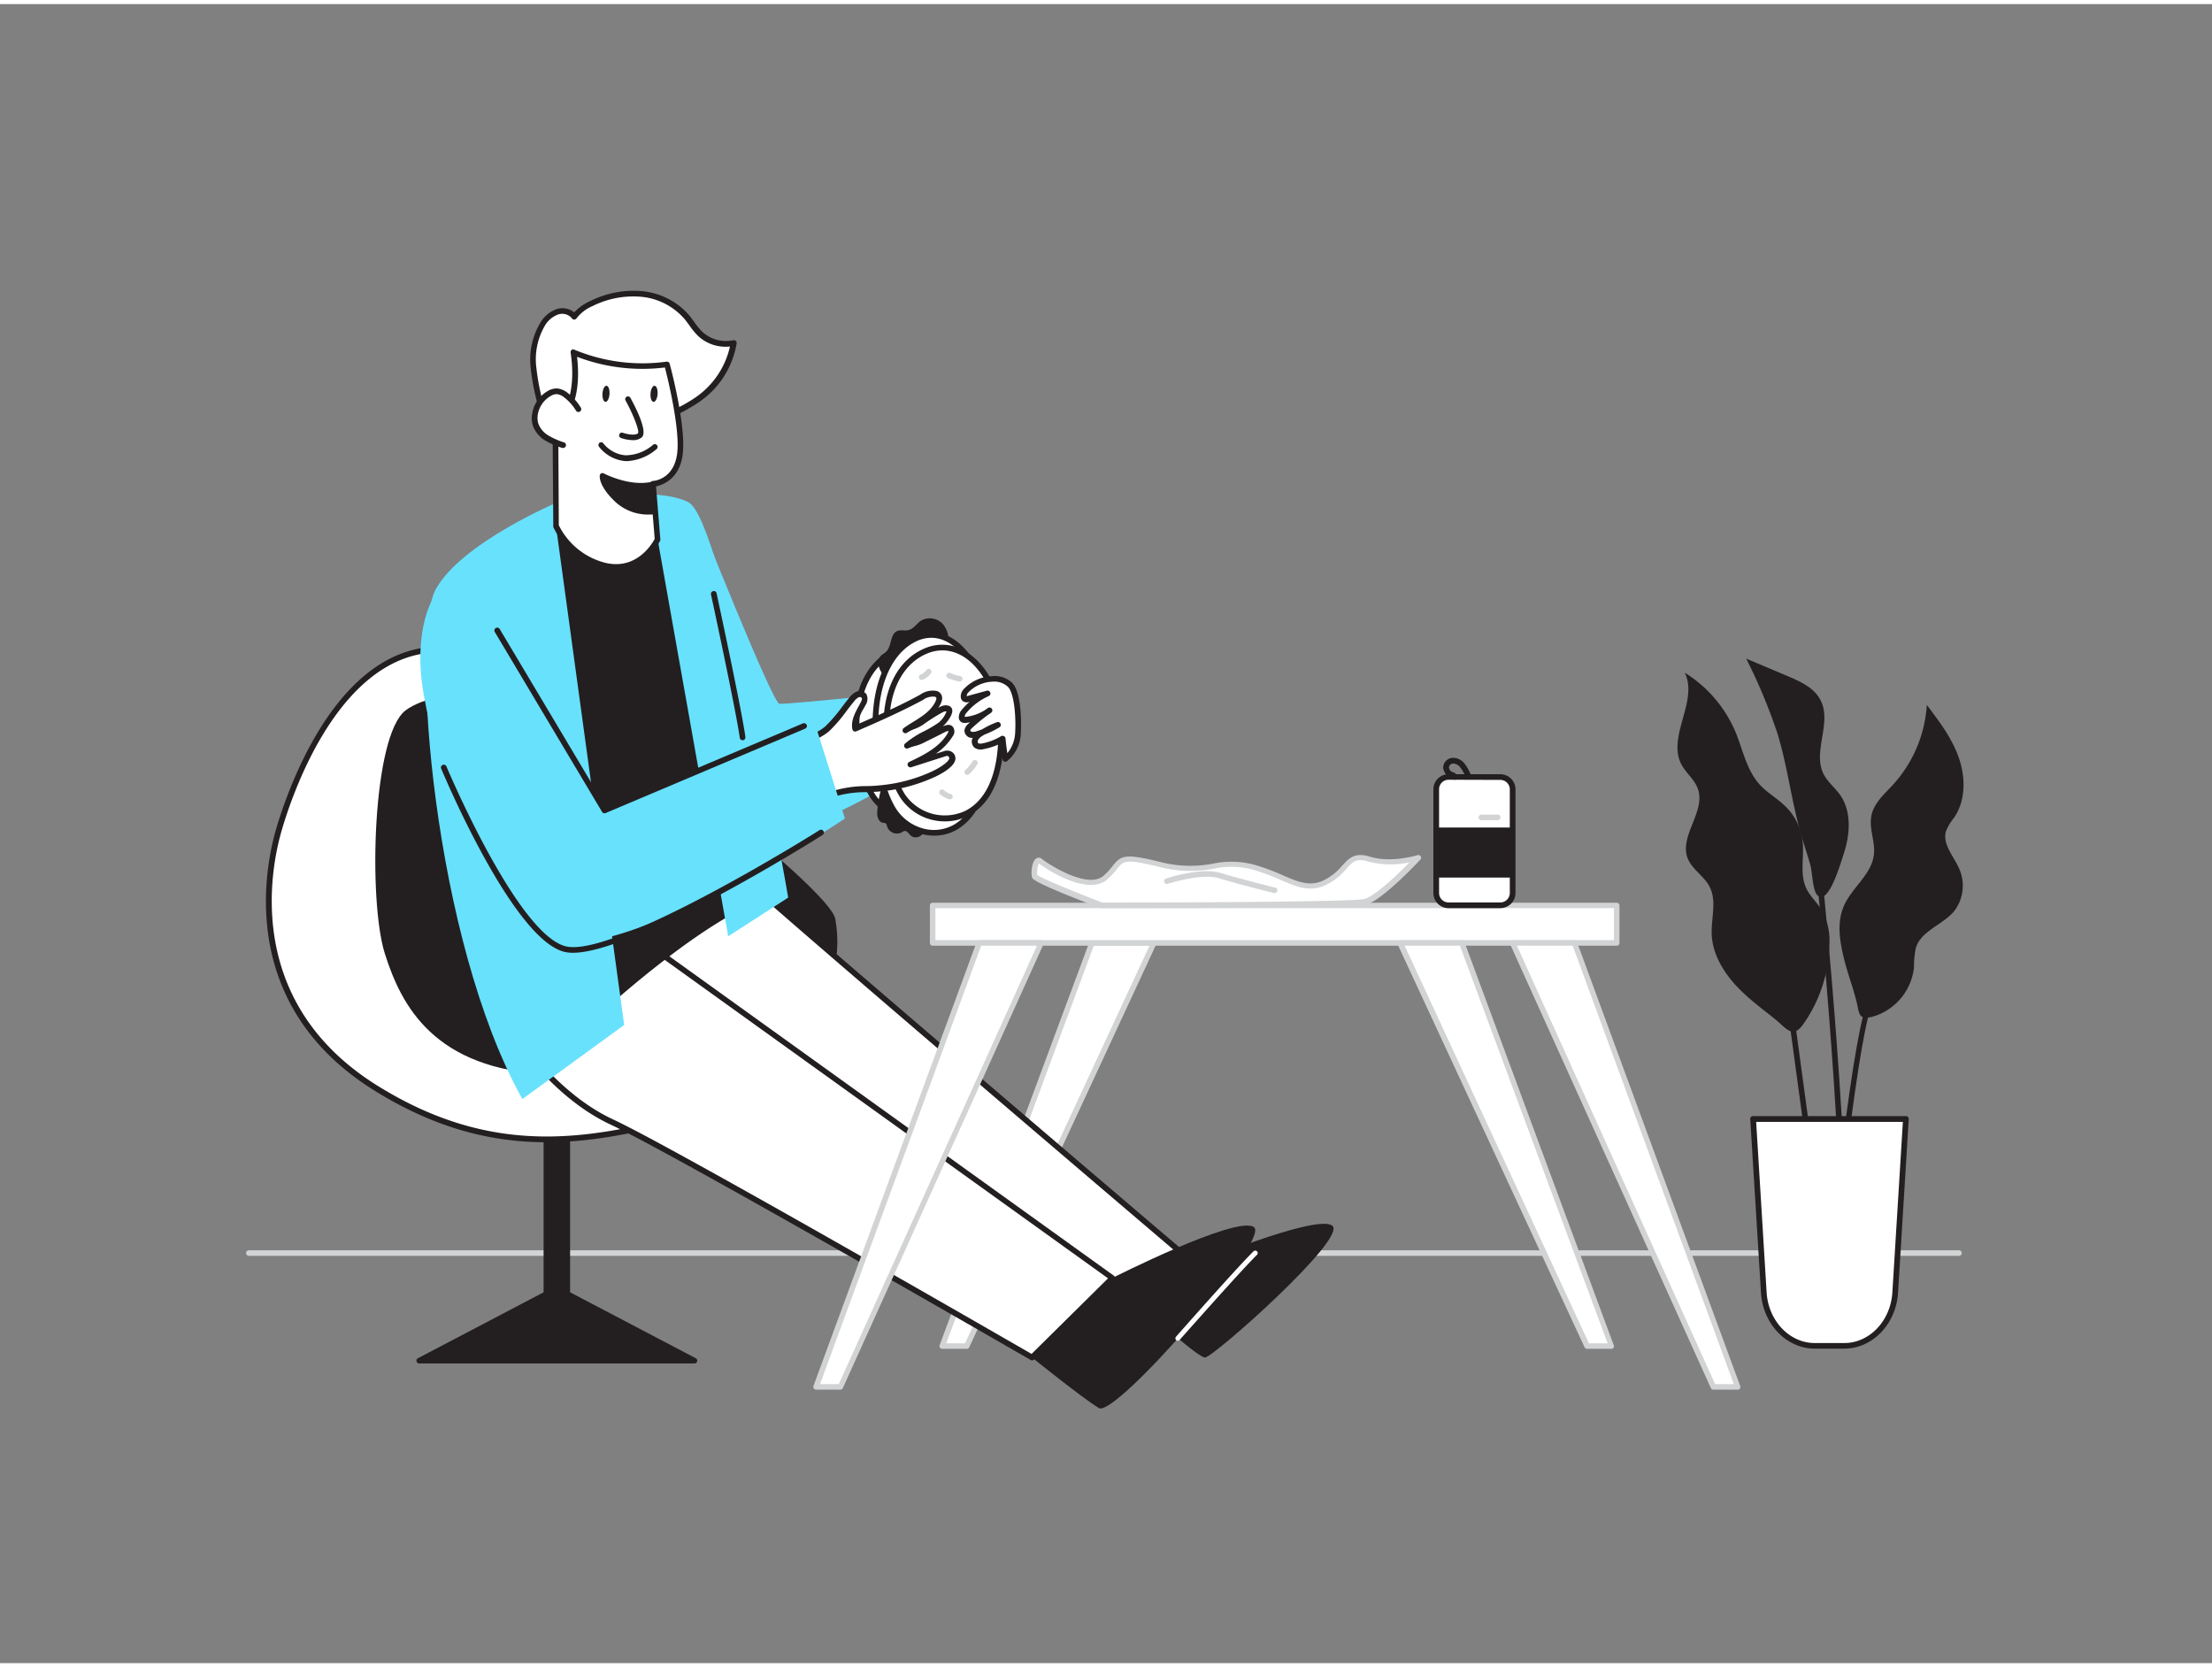 <svg xmlns="http://www.w3.org/2000/svg" viewBox="0 0 400 300" width="406" height="306" class="illustration"><rect x="0" y="0" width="400" height="300" fill="#808080" stroke="none"/><g id="_44_lunch_break" data-name="#44_lunch_break"><path d="M354.25,226.35H45a.5.5,0,0,1-.5-.5.5.5,0,0,1,.5-.5H354.25a.51.51,0,0,1,.5.5A.5.5,0,0,1,354.25,226.35Z" fill="#d1d3d4"></path><path d="M330.81,170.22a11.66,11.66,0,0,0-1.34-6.33c-.85-1.41-2.15-2.52-2.84-4-1.21-2.57-.36-5.6-.65-8.42a10.44,10.44,0,0,0-3-6.28c-1.47-1.5-3.38-2.52-4.79-4.08-2.31-2.55-3-6.14-4.29-9.33a23.27,23.27,0,0,0-9.25-10.88c2.53,5.07-3.22,11.52-.62,16.55.83,1.6,2.41,2.76,3,4.46,1.46,4.08-3.41,8.5-1.85,12.55.78,2,2.95,3.19,3.95,5.11,1.36,2.58.29,5.72.4,8.64.16,4,2.61,7.62,5.52,10.41,1.81,1.74,3.83,3.24,5.79,4.81,2.34,1.87,3.33,3.85,5.39.83A25.88,25.88,0,0,0,330.81,170.22Z" fill="#231f20"></path><path d="M333.43,172.52c-.76-3.11-1.29-6.49,0-9.43,1.43-3.32,5-5.67,5.43-9.27.27-2.36-.92-4.74-.45-7.07s2.37-3.91,3.94-5.63a23.58,23.58,0,0,0,6.08-14.39c2.26,3,4.55,6,5.79,9.57s1.25,7.71-.85,10.81a9.89,9.89,0,0,0-1.46,2.4c-.71,2.29,1.25,4.43,2.27,6.61a7.6,7.6,0,0,1-.72,7.8c-2.06,2.57-6,3.57-7,6.7a16.08,16.08,0,0,0-.35,3.55,10.42,10.42,0,0,1-7.5,8.94c-2.43.59-2.38-.38-2.82-2.43C335.14,177.93,334.09,175.27,333.43,172.52Z" fill="#231f20"></path><path d="M325.68,150.12c-1.73-6-2.43-12.23-4.25-18.19a100.43,100.43,0,0,0-5.66-13.57l7.42,3.13c2.38,1,5,2.19,6.08,4.52,2,4-1.55,9.24.5,13.24.72,1.4,2,2.41,2.94,3.69,2.18,3.07,1.85,7.29.65,10.86-.52,1.53-2.77,9.48-4.78,7.27-.8-.88-.87-4.17-1.21-5.38C326.85,153.82,326.21,152,325.68,150.12Z" fill="#231f20"></path><path d="M329.87,229.6c-1.47-9.78-6.11-44.25-6.16-44.6l1-.13c.05.35,4.68,34.81,6.16,44.58Z" fill="#231f20"></path><path d="M331.33,238.86h-1c.09-12.37,5.12-56.15,7.69-58.95l.73.67C336.54,183,331.43,225.53,331.33,238.86Z" fill="#231f20"></path><path d="M333.85,236.64l-1,0c1.11-25-4.2-77.65-4.26-78.18l1-.1C329.64,158.85,335,211.52,333.85,236.64Z" fill="#231f20"></path><path d="M317,201.6h27.63L342.71,233c-.33,5.43-4.35,9.64-9.21,9.64h-5.34c-4.85,0-8.88-4.21-9.21-9.64Z" fill="#fff"></path><path d="M333.5,243.13h-5.34c-5.1,0-9.38-4.44-9.72-10.12l-1.94-31.38a.51.51,0,0,1,.52-.55h27.63a.51.51,0,0,1,.37.16.52.52,0,0,1,.14.39L343.23,233C342.88,238.69,338.61,243.13,333.5,243.13Zm-15.93-41,1.89,30.83c.32,5.14,4.14,9.16,8.7,9.16h5.34c4.56,0,8.38-4,8.7-9.16l1.9-30.83Z" fill="#231f20"></path><polygon points="197.44 169.77 170.39 242.67 174.82 242.67 208.65 169.77 197.44 169.77" fill="#fff"></polygon><path d="M174.82,243.17h-4.43a.5.5,0,0,1-.47-.67L197,169.59a.5.5,0,0,1,.47-.32h11.21a.48.48,0,0,1,.42.23.46.46,0,0,1,0,.48l-33.83,72.9A.49.49,0,0,1,174.82,243.17Zm-3.71-1h3.39l33.37-71.9H197.79Z" fill="#d1d3d4"></path><path d="M204.62,233.82s11.81,10.92,13.28,10.92,26-21.75,23-23.86-24.86,7-24.86,7Z" fill="#231f20"></path><rect x="98.8" y="201.94" width="3.79" height="33.75" transform="translate(201.39 437.63) rotate(-180)" fill="#231f20"></rect><path d="M102.59,236.19H98.8a.5.5,0,0,1-.5-.5V201.94a.5.5,0,0,1,.5-.5h3.79a.5.5,0,0,1,.5.5v33.75A.5.5,0,0,1,102.59,236.19Zm-3.29-1h2.79V202.43H99.3Z" fill="#231f20"></path><polygon points="100.69 232.25 75.8 245.31 125.59 245.31 100.69 232.25" fill="#231f20"></polygon><path d="M125.59,245.81H75.8a.5.5,0,0,1-.23-.94l24.89-13.06a.49.49,0,0,1,.47,0l24.89,13.06a.5.5,0,0,1-.23.94Zm-47.77-1h45.75l-22.87-12Z" fill="#231f20"></path><path d="M148.44,180s-4.93,16.31-22.78,20.84S90,209.78,67.87,196s-20.66-35.81-17.39-46.88,11.32-28.91,24.89-31.93,21.52,3.35,27.16,7.3S149.59,159.69,148.44,180Z" fill="#fff"></path><path d="M98.81,205.81c-9.63,0-19.87-2.33-31.22-9.42C42.82,180.91,47.86,156.15,50,148.93c2-6.7,9.65-28.82,25.27-32.29,13-2.9,20.87,2.64,26.58,6.68l1,.69c.48.33,47.38,34.13,46.13,56.05a.5.5,0,0,1,0,.12c-.05.17-5.22,16.64-23.14,21.19C117.09,203.57,108.25,205.81,98.81,205.81ZM82.23,116.87a31,31,0,0,0-6.74.78C60.41,121,52.92,142.66,51,149.22c-2.08,7-7,31.2,17.16,46.3,22.09,13.8,40,9.25,57.39,4.85,16.85-4.27,22.06-19.39,22.4-20.43.43-8.29-6.58-19.87-20.26-33.49a224.9,224.9,0,0,0-25.44-21.59l-1-.69C96.76,121,90.93,116.87,82.23,116.87ZM148.44,180h0Z" fill="#231f20"></path><path d="M99.26,193.58c-20.69-1-26.65-12.32-29.67-21.88s-2.26-39.47,3.77-44,26.15-4.77,29.17-3.26,47.52,35.19,48.52,41S154.82,196.34,99.26,193.58Z" fill="#231f20"></path><path d="M97.76,169.3c.83-1.1,31.23-17.25,31.23-16.42s87.07,75,87.07,75l-11.55,12.66Z" fill="#fff"></path><path d="M204.51,241a.51.51,0,0,1-.29-.08L97.48,169.73a.51.51,0,0,1-.22-.35.49.49,0,0,1,.09-.39c.67-.89,13.23-7.56,15.74-8.89,15.15-8,15.77-7.83,16-7.74a.51.51,0,0,1,.3.26c1.63,2,57.55,49.79,87,74.84a.54.54,0,0,1,.18.36.5.5,0,0,1-.14.38l-11.55,12.66A.51.51,0,0,1,204.51,241ZM98.65,169.27l105.77,70.56,10.9-11.93c-72.65-61.87-84.53-72.5-86.47-74.52C126.53,154.05,102.54,166.7,98.65,169.27Zm30-16.07,0,.05a.47.47,0,0,0,.17.09Z" fill="#231f20"></path><path d="M91.81,184.45s7.33,12.37,18.89,17.73,75.93,42.56,75.93,42.56l14.54-14.38-92.23-66.27Z" fill="#fff"></path><path d="M186.63,245.25a.48.48,0,0,1-.26-.07c-.65-.37-64.48-37.23-75.89-42.53-11.57-5.37-19-17.82-19.12-17.94a.53.53,0,0,1,0-.6l17.13-20.35a.52.52,0,0,1,.7-.09l92.23,66.27a.52.52,0,0,1,.06.79L187,245.1A.51.51,0,0,1,186.63,245.25ZM92.44,184.49c1.23,1.94,8.21,12.46,18.48,17.22,11,5.12,70.54,39.45,75.62,42.38l13.83-13.67L109,164.79Z" fill="#231f20"></path><path d="M98.13,74.19a65.76,65.76,0,0,1-1.68-8.31,12.47,12.47,0,0,1,1.74-8.13,5.08,5.08,0,0,1,2.59-2.1,2.8,2.8,0,0,1,3.06.88,7.43,7.43,0,0,1,3.09-2.37A17.07,17.07,0,0,1,116,52.42a12.36,12.36,0,0,1,8.14,4.15,32.45,32.45,0,0,0,2.42,3,6.78,6.78,0,0,0,6.08,1.69,15.56,15.56,0,0,1-6.6,10.26,30.17,30.17,0,0,1-11.57,4.65,19.11,19.11,0,0,1-6.56.47,8.28,8.28,0,0,1-5.64-3.1" fill="#fff"></path><path d="M109.71,77.31a12.79,12.79,0,0,1-1.85-.13,8.81,8.81,0,0,1-6-3.31.52.52,0,1,1,.84-.6A7.81,7.81,0,0,0,108,76.16a18.69,18.69,0,0,0,6.39-.47,29.07,29.07,0,0,0,11.36-4.55A15.2,15.2,0,0,0,132,61.92,7.3,7.3,0,0,1,126.22,60a13.46,13.46,0,0,1-1.57-1.92c-.29-.39-.57-.78-.88-1.15a11.78,11.78,0,0,0-7.81-4,16.45,16.45,0,0,0-8.81,1.68,7.16,7.16,0,0,0-2.88,2.2.52.52,0,0,1-.42.23.43.43,0,0,1-.43-.22,2.29,2.29,0,0,0-2.49-.69A4.63,4.63,0,0,0,98.62,58,12.08,12.08,0,0,0,97,65.84a41.51,41.51,0,0,0,1.15,6.06c.18.73.36,1.45.52,2.18a.52.52,0,1,1-1,.23q-.24-1.09-.51-2.16a41.64,41.64,0,0,1-1.18-6.22,13.05,13.05,0,0,1,1.83-8.48,5.61,5.61,0,0,1,2.86-2.3,3.42,3.42,0,0,1,3.17.59,8.78,8.78,0,0,1,2.91-2.05,17.47,17.47,0,0,1,9.36-1.78,12.88,12.88,0,0,1,8.49,4.33c.32.39.62.81.92,1.22a13.42,13.42,0,0,0,1.45,1.77,6.31,6.31,0,0,0,5.61,1.56.51.51,0,0,1,.47.12.52.52,0,0,1,.16.44A16,16,0,0,1,126.36,72,29.92,29.92,0,0,1,114.6,76.7,24.13,24.13,0,0,1,109.71,77.31Z" fill="#231f20"></path><path d="M125.94,91.81s13.67,34.51,15,34.71,30.69-2.91,30.69-2.91l1.87,10.31s-35.24,22.06-40.88,17S125.94,91.81,125.94,91.81Z" fill="#68e1fd"></path><path d="M108.94,181.5s14.12-13,25.34-18.53c0,0-9.34-68.17-12.67-69.7s-21-3.24-24.93,3.54S108.94,181.5,108.94,181.5Z" fill="#231f20"></path><path d="M108.94,182a.36.36,0,0,1-.15,0,.49.49,0,0,1-.34-.37c-.66-3.19-16.24-78.16-12.2-85,4.27-7.27,22.39-5.19,25.57-3.74.69.32,2.32,1.06,7.87,35.79,2.72,17,5.06,34.12,5.08,34.29a.49.49,0,0,1-.27.51c-11,5.45-25.08,18.32-25.23,18.45A.46.46,0,0,1,108.94,182Zm2.5-89.59c-5.81,0-12.24,1.1-14.33,4.67-3,5.18,6.51,56.36,12.14,83.47,2.87-2.57,14.75-12.95,24.49-17.86-3.57-26-10-67.38-12.35-69C119.9,93,115.85,92.4,111.44,92.4Z" fill="#231f20"></path><path d="M142.53,161.57l-10.85,7-12.76-71.8-18.39-2.45,12.34,90.29L94.46,198c-16.12-28.83-20.25-83.69-15.69-92.13S101,90,101,90s17.08-3.22,23.47.07S142.53,161.57,142.53,161.57Z" fill="#68e1fd"></path><path d="M118.1,86.74l.82,10.07s-3,6.25-9.51,4.74a13.31,13.31,0,0,1-8.88-7.19L100.43,76s4.8-2.62,3.29-13.07a32.15,32.15,0,0,0,16.9,2.19s3.06,11.32,2.32,16.37S118.1,86.74,118.1,86.74Z" fill="#fff"></path><path d="M111.39,102.3a9.29,9.29,0,0,1-2.09-.25,13.72,13.72,0,0,1-9.25-7.5.65.65,0,0,1,0-.19L99.92,76a.53.53,0,0,1,.27-.46s4.45-2.63,3-12.53a.51.51,0,0,1,.2-.49.49.49,0,0,1,.53,0,32.07,32.07,0,0,0,16.62,2.14.51.51,0,0,1,.56.38c.13.47,3.08,11.48,2.33,16.57-.62,4.28-3.58,5.34-4.8,5.6l.78,9.59a.52.52,0,0,1-.05.27S116.79,102.3,111.39,102.3Zm-10.34-8.06a12.9,12.9,0,0,0,8.48,6.81c5.61,1.3,8.41-3.49,8.86-4.34l-.81-9.93a.53.53,0,0,1,.13-.38.49.49,0,0,1,.36-.17c.17,0,3.7-.27,4.36-4.8.63-4.33-1.65-13.6-2.19-15.72a33.1,33.1,0,0,1-15.89-1.93c1,8.68-2.39,11.79-3.4,12.52Z" fill="#231f20"></path><path d="M118.27,91.75a8.42,8.42,0,0,1-6.67-2.11c-2.89-2.73-2.66-4.33-2.66-4.33s4.64,2.49,8.89,1.59Z" fill="#231f20"></path><path d="M117.27,92.31a8.71,8.71,0,0,1-6-2.3c-3-2.83-2.84-4.58-2.81-4.77a.49.49,0,0,1,.73-.37s4.53,2.39,8.55,1.54a.56.56,0,0,1,.4.09.49.49,0,0,1,.2.36l.44,4.84a.5.5,0,0,1-.42.54A6.91,6.91,0,0,1,117.27,92.31Zm-7.65-6.13a8.82,8.82,0,0,0,2.32,3.1,7.88,7.88,0,0,0,5.79,2l-.34-3.81A15.19,15.19,0,0,1,109.62,86.18Z" fill="#231f20"></path><path d="M175.32,136.33a26.34,26.34,0,0,0-.61-10.64c-1.75-6.1-6.93-11.17-12.77-8.69-4.28,1.82-6.52,6.28-7,11.26-.43,4.79.28,10.9,2.81,14.89a9.16,9.16,0,0,0,11.6,3.2C173,144.51,174.69,140.56,175.32,136.33Z" fill="#fff"></path><path d="M165.47,147.79a9.69,9.69,0,0,1-8.13-4.36c-2.75-4.35-3.29-10.71-2.88-15.22.51-5.68,3.16-9.94,7.28-11.68a7.92,7.92,0,0,1,6.68.11c3.07,1.46,5.6,4.79,6.78,8.91a26.58,26.58,0,0,1,.63,10.86c-.77,5.2-2.86,8.7-6.21,10.4A9.17,9.17,0,0,1,165.47,147.79ZM165,116.87a7.12,7.12,0,0,0-2.84.61c-3.75,1.59-6.18,5.54-6.66,10.83-.37,4.14.12,10.44,2.73,14.57a8.6,8.6,0,0,0,10.94,3c3-1.54,4.94-4.78,5.66-9.63h0a25.85,25.85,0,0,0-.6-10.42c-1.08-3.79-3.47-7-6.23-8.27A6.89,6.89,0,0,0,165,116.87Z" fill="#231f20"></path><path d="M158.62,146.35c0,.7.32,1.54,1,1.69.21.05.46,0,.61.18a1,1,0,0,1,.17.44,1.87,1.87,0,0,0,2.66,1.12,1.38,1.38,0,0,1,.5-.25c.51-.08.79.55,1.19.88a1.47,1.47,0,0,0,1.62.05,3,3,0,0,0,1.11-1.29,6.69,6.69,0,0,0-.25-6.45c-1.22-2-4.53-4.05-6.91-2.88-1,.48-.85,1.21-1,2.17A19.36,19.36,0,0,0,158.62,146.35Z" fill="#231f20"></path><path d="M164.6,122.33c-1.26.23-3.37.29-4.4-.56s-1.89-2.68-1-3.81c.26-.36.72-.53,1-.82,1.11-1,.7-3.25,2.09-3.79.6-.23,1.29,0,1.92-.13,1-.21,1.55-1.23,2.4-1.76a3.2,3.2,0,0,1,4,.78,4.56,4.56,0,0,1,.69,4.19,8.15,8.15,0,0,1-2.45,3.6A8.78,8.78,0,0,1,164.6,122.33Z" fill="#231f20"></path><path d="M178.75,137.2a34.93,34.93,0,0,0-.62-12.32c-1.75-7.06-6.92-12.93-12.76-10.06-4.28,2.1-6.52,7.27-7,13-.43,5.54.28,12.61,2.8,17.24s7.82,5.93,11.61,3.7C176.44,146.67,178.12,142.1,178.75,137.2Z" fill="#fff"></path><path d="M168.92,150.37a8.78,8.78,0,0,1-2.36-.33,9.53,9.53,0,0,1-5.81-4.7c-2.73-5-3.27-12.33-2.87-17.52.51-6.54,3.16-11.45,7.26-13.46a7,7,0,0,1,6.24-.12c3.24,1.5,6,5.54,7.26,10.52a36.09,36.09,0,0,1,.62,12.51h0c-.77,6-2.85,10-6.19,12A8.15,8.15,0,0,1,168.92,150.37Zm-.52-35.78a6.36,6.36,0,0,0-2.81.69c-3.76,1.85-6.2,6.45-6.68,12.62-.37,4.81.12,12.14,2.75,16.95a8.5,8.5,0,0,0,5.17,4.2,7.36,7.36,0,0,0,5.72-.69c3-1.79,5-5.57,5.68-11.22h0a34.64,34.64,0,0,0-.6-12.13c-1.16-4.69-3.72-8.46-6.69-9.84A6,6,0,0,0,168.4,114.59Z" fill="#231f20"></path><path d="M180.74,136.33a26.33,26.33,0,0,0-.62-10.64c-1.75-6.1-6.92-11.17-12.76-8.69-4.28,1.82-6.52,6.28-7,11.26-.43,4.79.28,10.9,2.8,14.89a9.18,9.18,0,0,0,11.61,3.2C178.43,144.51,180.11,140.56,180.74,136.33Z" fill="#fff"></path><path d="M170.89,147.79a9.66,9.66,0,0,1-8.13-4.36c-2.75-4.35-3.29-10.71-2.89-15.22.52-5.68,3.17-9.94,7.29-11.68a7.92,7.92,0,0,1,6.68.11c3.06,1.46,5.6,4.79,6.78,8.91a26.58,26.58,0,0,1,.63,10.86h0c-.78,5.2-2.87,8.7-6.22,10.4A9.13,9.13,0,0,1,170.89,147.79Zm-.49-30.92a7.12,7.12,0,0,0-2.84.61c-3.75,1.59-6.18,5.54-6.66,10.83-.37,4.14.12,10.44,2.73,14.57a8.72,8.72,0,0,0,10.94,3c3-1.54,4.94-4.78,5.66-9.63a26,26,0,0,0-.6-10.42c-1.09-3.79-3.47-7-6.23-8.27A6.93,6.93,0,0,0,170.4,116.87Zm10.34,19.46h0Z" fill="#231f20"></path><path d="M142.17,134.26,145,133.2c1.75-.64,3.23-.95,4.58-2.18a54.39,54.39,0,0,0,4.45-5.33,2.91,2.91,0,0,1,1-.88,1,1,0,0,1,1.21.27,1.4,1.4,0,0,1-.15,1.36c-.75,1.44-1.77,2.93-1.45,4.52,4.06-1.77,8.11-3.5,12-5.64a3.42,3.42,0,0,1,2.58-.63,1,1,0,0,1,.45.28c.31.37.14.94-.08,1.37-1.2,2.36-3.81,3.44-5.9,4.94.91-.65,2-.82,3-1.49a31.86,31.86,0,0,1,3.42-2.17,2,2,0,0,1,.79-.3c2-.16-.28,2.57-.78,2.94-1.9,1.41-4.36,2.21-6.09,3.8.83-.39,1.77-.49,2.59-.89,1.39-.68,2.77-1.39,4.15-2.08.38-.19.88-.35,1.16-.05s.11.75-.09,1.09c-1.54,2.6-4.42,4-7.15,5.33l6.09-1.83a1.22,1.22,0,0,1,1,0c1.85,1.3-2.19,3.32-3.12,3.74a29.41,29.41,0,0,1-9,2.45c-3.17.33-6.13,0-9.2,1.1-.46.17-5,2-4.94,2.31Z" fill="#fff"></path><path d="M145.44,145.76a.51.51,0,0,1-.36-.15.6.6,0,0,1-.1-.23h0a.25.25,0,0,1,0-.12c-.24-.7-.92-3-3.27-10.86a.51.51,0,0,1,.32-.63l2.83-1.06,1-.37a8.71,8.71,0,0,0,3.36-1.71,26.6,26.6,0,0,0,3-3.47c.47-.62.94-1.23,1.42-1.81a3.39,3.39,0,0,1,1.2-1,1.51,1.51,0,0,1,1.85.46,2,2,0,0,1-.13,1.88l-.36.66a7.22,7.22,0,0,0-1.09,2.86c3.75-1.63,7.63-3.32,11.28-5.33a3.91,3.91,0,0,1,3-.67,1.37,1.37,0,0,1,.68.44c.28.33.5.93,0,1.94a5.77,5.77,0,0,1-.4.68l.17-.1a2.45,2.45,0,0,1,1-.36c.9-.07,1.21.37,1.31.63.4,1.09-1.41,3-1.74,3.25l-.06,0,.17-.08c1-.48,1.49-.24,1.77.06a1.39,1.39,0,0,1,0,1.71,10.37,10.37,0,0,1-3.06,3.16l1.41-.42a1.64,1.64,0,0,1,1.44.08,1.4,1.4,0,0,1,.69,1.32c-.14,1.5-3,2.92-3.9,3.31a29.65,29.65,0,0,1-9.17,2.49c-1,.11-2,.15-3,.19a19.45,19.45,0,0,0-6.09.89,41.84,41.84,0,0,0-4.66,2.06.63.63,0,0,1-.19.21A.6.6,0,0,1,145.44,145.76Zm.5-.66Zm0,0h0Zm-3.14-10.52,2.93,9.83a26.39,26.39,0,0,1,4.48-2,21,21,0,0,1,6.4-1c.95,0,1.93-.07,2.91-.18a28.55,28.55,0,0,0,8.86-2.4c1.57-.71,3.23-1.83,3.29-2.47,0-.05,0-.18-.25-.38-.1-.06-.44,0-.55.07L164.78,138a.52.52,0,0,1-.63-.31.53.53,0,0,1,.26-.65c2.41-1.14,5.41-2.57,6.92-5.12a.74.74,0,0,0,.16-.48h0a1.27,1.27,0,0,0-.52.16l-1.38.7-2.77,1.38a8.16,8.16,0,0,1-1.41.49,7.24,7.24,0,0,0-1.19.41.52.52,0,0,1-.57-.85,16.86,16.86,0,0,1,3.51-2.27,21.82,21.82,0,0,0,2.62-1.56,5,5,0,0,0,1.39-2h-.26a1.83,1.83,0,0,0-.59.24,32.4,32.4,0,0,0-3.36,2.14,7.3,7.3,0,0,1-1.6.81,6.32,6.32,0,0,0-1.35.68.52.52,0,0,1-.61-.84c.56-.4,1.15-.77,1.73-1.13,1.64-1,3.19-2,4-3.62.19-.37.25-.69.14-.81a.44.44,0,0,0-.21-.12,3,3,0,0,0-2.17.59c-3.72,2-7.66,3.76-11.46,5.41l-.58.25a.52.52,0,0,1-.44,0,.54.54,0,0,1-.27-.36c-.31-1.53.47-2.95,1.15-4.21.12-.22.24-.43.35-.65.27-.51.25-.74.18-.84a.5.5,0,0,0-.58-.07,2.54,2.54,0,0,0-.81.74c-.47.56-.93,1.16-1.39,1.77a26.92,26.92,0,0,1-3.1,3.6,9.84,9.84,0,0,1-3.72,1.93l-1,.36Z" fill="#231f20"></path><path d="M174.65,124.23c-.35.43-.56,1.2-.05,1.41a1,1,0,0,0,.63,0l3.36-.92a11.51,11.51,0,0,0-4.27,3.23c-.36.43-.62,1.19-.11,1.43a.82.82,0,0,0,.49.05,8.66,8.66,0,0,0,4.23-1.68,28.94,28.94,0,0,0-3.47,2.78,1.26,1.26,0,0,0-.5.81.86.86,0,0,0,.72.79,2.35,2.35,0,0,0,1.14-.13,16.28,16.28,0,0,0,3.64-1.63,15.39,15.39,0,0,0-3.06,1.54,2.65,2.65,0,0,0-1,.91,1,1,0,0,0,.13,1.23,1.45,1.45,0,0,0,1.26.16,10.76,10.76,0,0,0,3.5-1.36,34.24,34.24,0,0,0,.5,3.64,6.36,6.36,0,0,0,2.26-4.68c.13-1.93,0-7.21-1.46-8.71C180.52,121,176.29,122.23,174.65,124.23Z" fill="#fff"></path><path d="M181.82,137a.65.65,0,0,1-.19,0,.54.54,0,0,1-.32-.38c-.18-1-.33-1.93-.43-2.9a11.3,11.3,0,0,1-3,1,1.91,1.91,0,0,1-1.7-.29,1.5,1.5,0,0,1-.29-1.75,2.2,2.2,0,0,1-.36,0,1.38,1.38,0,0,1-1.13-1.31,1.81,1.81,0,0,1,.66-1.18l.35-.31-.69.1a1.43,1.43,0,0,1-.78-.09,1,1,0,0,1-.54-.69,2,2,0,0,1,.48-1.54,12.83,12.83,0,0,1,1.46-1.49h0a1.42,1.42,0,0,1-1,0,1,1,0,0,1-.58-.68,1.88,1.88,0,0,1,.43-1.52h0a7.42,7.42,0,0,1,5.13-2.43A4.61,4.61,0,0,1,183,122.7c2,2,1.61,9,1.6,9.12a6.75,6.75,0,0,1-2.46,5.05A.51.51,0,0,1,181.82,137Zm-.5-4.67a.46.46,0,0,1,.23.05.5.5,0,0,1,.28.42c.08.89.19,1.78.33,2.66a6.2,6.2,0,0,0,1.41-3.69c.17-2.66-.13-7.14-1.31-8.32a3.63,3.63,0,0,0-2.82-.92,6.4,6.4,0,0,0-4.39,2h0a.94.94,0,0,0-.23.63l.27-.08,3.36-.92a.52.52,0,0,1,.62.32.52.52,0,0,1-.27.65,11,11,0,0,0-4.08,3.09,1,1,0,0,0-.27.66l.2,0a8,8,0,0,0,3.48-1.23l.51-.36a.52.52,0,0,1,.71.12.51.51,0,0,1-.11.72,6.3,6.3,0,0,1-.53.37,28.89,28.89,0,0,0-2.9,2.38c-.1.09-.33.31-.34.45s.14.23.32.27a1.87,1.87,0,0,0,.88-.13l.88-.3a16.76,16.76,0,0,1,2.73-1.32.51.51,0,0,1,.64.26.52.52,0,0,1-.19.67,17.22,17.22,0,0,1-2.73,1.33l-.32.2a2.2,2.2,0,0,0-.79.72.52.52,0,0,0,0,.6c.12.12.39.13.81.05a10.5,10.5,0,0,0,3.33-1.3A.5.5,0,0,1,181.32,132.31Zm-6.67-8.08h0Z" fill="#231f20"></path><path d="M113.56,71.44s3.09,5.68,2.16,6.53-3.26,0-3.26,0" fill="#fff"></path><path d="M114.42,78.85a7,7,0,0,1-2.13-.39.49.49,0,0,1-.3-.64.48.48,0,0,1,.63-.3c.67.23,2.23.57,2.76.08.25-.46-.79-3.23-2.26-5.92a.5.5,0,0,1,.88-.48c1.23,2.25,3.12,6.17,2.06,7.14A2.4,2.4,0,0,1,114.42,78.85Z" fill="#231f20"></path><path d="M113.47,82.64h-.39a6.75,6.75,0,0,1-4.72-2.55.51.51,0,0,1,0-.71.49.49,0,0,1,.7,0,5.76,5.76,0,0,0,4,2.21,7.68,7.68,0,0,0,5-1.87.51.51,0,0,1,.71,0,.5.5,0,0,1,0,.71A8.88,8.88,0,0,1,113.47,82.64Z" fill="#231f20"></path><ellipse cx="109.58" cy="70.48" rx="1.46" ry="0.64" transform="translate(32.03 175.17) rotate(-86.22)" fill="#231f20"></ellipse><ellipse cx="118.27" cy="70.48" rx="1.46" ry="0.64" transform="translate(40.15 183.84) rotate(-86.22)" fill="#231f20"></ellipse><path d="M104.61,73.33a9,9,0,0,0-2.24-2.55,3,3,0,0,0-1.66-.73,2.74,2.74,0,0,0-1.44.42A5.3,5.3,0,0,0,96.77,74a4.15,4.15,0,0,0,.07,2,4.67,4.67,0,0,0,2,2.44,14,14,0,0,0,3,1.28" fill="#fff"></path><path d="M101.84,80.26a.47.47,0,0,1-.17,0,14.67,14.67,0,0,1-3.08-1.34,5.19,5.19,0,0,1-2.24-2.72,4.63,4.63,0,0,1-.09-2.29A5.76,5.76,0,0,1,99,70a3.19,3.19,0,0,1,1.7-.5,3.55,3.55,0,0,1,2,.85,9.55,9.55,0,0,1,2.37,2.69.52.52,0,0,1-.89.52,8.51,8.51,0,0,0-2.11-2.4,2.6,2.6,0,0,0-1.37-.63,2.19,2.19,0,0,0-1.16.36,4.79,4.79,0,0,0-2.26,3.17,3.78,3.78,0,0,0,.06,1.78A4.18,4.18,0,0,0,99.15,78,13.41,13.41,0,0,0,102,79.26a.51.51,0,0,1,.32.66A.5.5,0,0,1,101.84,80.26Z" fill="#231f20"></path><path d="M147.18,129.52l5.61,17.75s-28.07,19-46.33,22.29-27.61-32.1-29.86-44.85,2.43-21.37,6.17-20.46,26.54,41.56,26.54,41.56Z" fill="#68e1fd"></path><path d="M103.6,171.55a6.33,6.33,0,0,1-1.59-.18C92.72,169,80.3,139.5,79.78,138.25a.51.51,0,0,1,.27-.67.52.52,0,0,1,.68.27c.12.3,12.74,30.25,21.53,32.52s45.56-20.72,45.93-21a.52.52,0,0,1,.71.16.53.53,0,0,1-.16.72C147.29,151.2,114.79,171.55,103.6,171.55Z" fill="#231f20"></path><path d="M109.31,146.32a.52.52,0,0,1-.44-.25L89.45,113.5a.52.52,0,0,1,.89-.53l19.19,32.19,35.67-15.09a.53.53,0,0,1,.68.28.51.51,0,0,1-.28.67l-36.08,15.26A.52.52,0,0,1,109.31,146.32Z" fill="#231f20"></path><path d="M134.28,133.11a.51.51,0,0,1-.51-.44c-.6-4.57-5.15-25.7-5.2-25.91a.51.51,0,0,1,.4-.61.5.5,0,0,1,.61.39c.19.87,4.61,21.38,5.21,26a.52.52,0,0,1-.44.58Z" fill="#231f20"></path><path d="M174.9,139.38a.5.5,0,0,1-.34-.86,8.53,8.53,0,0,0,1.31-1.57.5.5,0,1,1,.84.54,9.11,9.11,0,0,1-1.46,1.76A.51.51,0,0,1,174.9,139.38Z" fill="#d1d3d4"></path><path d="M173.54,122.49h-.1a9,9,0,0,1-2-.61.5.5,0,0,1-.26-.66.51.51,0,0,1,.66-.26,8.36,8.36,0,0,0,1.76.55.5.5,0,0,1-.09,1Z" fill="#d1d3d4"></path><path d="M171.78,143.8a.39.39,0,0,1-.15,0,4.73,4.73,0,0,1-1.61-.9.5.5,0,0,1,.65-.76,3.66,3.66,0,0,0,1.26.71.49.49,0,0,1,.32.63A.48.48,0,0,1,171.78,143.8Z" fill="#d1d3d4"></path><path d="M166.66,122.21a.49.49,0,0,1-.46-.3.5.5,0,0,1,.27-.66,2.54,2.54,0,0,0,1.06-.83.5.5,0,1,1,.81.59,3.5,3.5,0,0,1-1.49,1.17A.58.58,0,0,1,166.66,122.21Z" fill="#d1d3d4"></path><path d="M186.63,244.74s9.14,7.37,12.09,9.14,31.28-30.68,28-32.75-25.58,9.23-25.58,9.23Z" fill="#231f20"></path><path d="M213,241.71a.44.44,0,0,1-.33-.74c.1-.12,10.75-12.22,14-15.43a.45.45,0,0,1,.63,0,.44.44,0,0,1,0,.63c-3.22,3.19-13.85,15.26-14,15.39A.48.48,0,0,1,213,241.71Z" fill="#fff"></path><rect x="168.65" y="162.97" width="123.7" height="6.8" fill="#fff"></rect><path d="M292.35,170.27H168.65a.51.51,0,0,1-.5-.5V163a.5.5,0,0,1,.5-.5h123.7a.5.5,0,0,1,.5.5v6.8A.5.5,0,0,1,292.35,170.27Zm-123.2-1h122.7v-5.8H169.15Z" fill="#d1d3d4"></path><polygon points="177.08 169.77 147.57 250.05 152 250.05 188.29 169.77 177.08 169.77" fill="#fff"></polygon><path d="M152,250.55h-4.43a.5.5,0,0,1-.41-.22.51.51,0,0,1-.06-.45l29.51-80.28a.5.5,0,0,1,.47-.33h11.21a.48.48,0,0,1,.42.23.49.49,0,0,1,0,.47l-36.29,80.28A.51.51,0,0,1,152,250.55Zm-3.71-1h3.39l35.84-79.28H177.43Z" fill="#d1d3d4"></path><polygon points="264.38 169.77 291.43 242.67 287.01 242.67 253.17 169.77 264.38 169.77" fill="#fff"></polygon><path d="M291.43,243.17H287a.5.5,0,0,1-.46-.29L252.72,170a.51.51,0,0,1,0-.48.48.48,0,0,1,.42-.23h11.21a.5.5,0,0,1,.47.32l27,72.91a.48.48,0,0,1-.06.46A.49.49,0,0,1,291.43,243.17Zm-4.1-1h3.38L264,170.27H254Z" fill="#d1d3d4"></path><polygon points="284.74 169.77 314.25 250.05 309.82 250.05 273.53 169.77 284.74 169.77" fill="#fff"></polygon><path d="M314.25,250.55h-4.43a.5.5,0,0,1-.45-.3L273.08,170a.49.49,0,0,1,0-.47.48.48,0,0,1,.42-.23h11.21a.5.5,0,0,1,.47.33l29.51,80.28a.51.51,0,0,1-.06.45A.49.49,0,0,1,314.25,250.55Zm-4.1-1h3.38l-29.14-79.28H274.31Z" fill="#d1d3d4"></path><path d="M199.2,163s-11.85-4.49-12.1-5.23.13-3.54,1-2.8,8.51,5.9,11.81,2.95,1.4-4.42,9.78-2.36,10.67-1.18,16.76.44,9,4.85,13.21,2.8,3.82-5.46,7.88-4.2,8.89-.27,8.89-.27-6.86,7.37-9.65,8S199.2,163,199.2,163Z" fill="#fff"></path><path d="M199.2,163.47a.39.39,0,0,1-.18,0c-12.06-4.56-12.31-5.29-12.39-5.52-.23-.67-.09-2.88.72-3.44a.85.85,0,0,1,1.08.09c.94.77,8.23,5.58,11.16,3a12.5,12.5,0,0,0,1.61-1.75c1.51-1.89,2.17-2.32,8.63-.72a21.53,21.53,0,0,0,9.52.3,16.11,16.11,0,0,1,7.25.14,37.26,37.26,0,0,1,5.33,1.95c2.88,1.24,5,2.14,7.53.88a10.28,10.28,0,0,0,3.27-2.62c1.2-1.32,2.24-2.46,5-1.61,3.86,1.2,8.54-.26,8.59-.27a.5.5,0,0,1,.52.82c-.29.3-7,7.49-9.91,8.16S201,163.47,199.2,163.47Zm-11.65-6c.79.65,7.25,3.25,11.74,5,15.5,0,45.23-.14,47.39-.64,1.82-.42,5.85-4.22,8.22-6.64a16,16,0,0,1-7.49-.14c-2.14-.66-2.77,0-3.94,1.32a11.29,11.29,0,0,1-3.57,2.85c-3,1.46-5.35.44-8.36-.86a36.78,36.78,0,0,0-5.19-1.9,15,15,0,0,0-6.85-.12,22.57,22.57,0,0,1-9.91-.32c-6.1-1.51-6.42-1.11-7.6.37a13.53,13.53,0,0,1-1.73,1.87c-3.45,3.09-11-1.74-12.4-2.89A4.34,4.34,0,0,0,187.55,157.51Z" fill="#d1d3d4"></path><path d="M211,158.63s6.2-2.07,9.59-1,9.9,2.65,9.9,2.65" fill="#fff"></path><path d="M230.5,160.75h-.12c-.06,0-6.56-1.64-9.92-2.67-3.2-1-9.23,1-9.29,1a.5.5,0,0,1-.63-.32.49.49,0,0,1,.31-.63c.26-.09,6.39-2.11,9.9-1,3.34,1,9.81,2.63,9.87,2.65a.5.5,0,0,1,.37.6A.5.5,0,0,1,230.5,160.75Z" fill="#d1d3d4"></path><rect x="259.71" y="139.75" width="13.82" height="23.22" rx="2.23" fill="#fff"></rect><path d="M271.3,163.48h-9.36a2.74,2.74,0,0,1-2.74-2.74V142a2.74,2.74,0,0,1,2.74-2.74h9.36a2.75,2.75,0,0,1,2.75,2.74v18.77A2.75,2.75,0,0,1,271.3,163.48Zm-9.36-23.22a1.72,1.72,0,0,0-1.71,1.71v18.77a1.72,1.72,0,0,0,1.71,1.71h9.36a1.72,1.72,0,0,0,1.72-1.71V142a1.72,1.72,0,0,0-1.72-1.71Z" fill="#231f20"></path><rect x="259.71" y="148.9" width="13.82" height="9.05" fill="#231f20"></rect><path d="M263.11,140.26a.51.51,0,0,1-.44-.24,3.62,3.62,0,0,0-.4-.2,1.89,1.89,0,0,1-.84-.58,2.56,2.56,0,0,1-.45-1.07,1.8,1.8,0,0,1,1.6-1.86,2.62,2.62,0,0,1,2.13.88,7,7,0,0,1,1.08,1.76l.19.41a.51.51,0,0,1-.24.69.52.52,0,0,1-.69-.25l-.19-.41a6.16,6.16,0,0,0-.9-1.49,1.57,1.57,0,0,0-1.26-.56.76.76,0,0,0-.69.72,1.58,1.58,0,0,0,.29.62,3.64,3.64,0,0,0,.41.21,1.71,1.71,0,0,1,.83.58.51.51,0,0,1-.16.71A.45.45,0,0,1,263.11,140.26Z" fill="#231f20"></path><path d="M270.83,147.57h-2.95a.5.5,0,0,1-.5-.5.5.5,0,0,1,.5-.5h2.95a.5.5,0,0,1,.5.5A.5.5,0,0,1,270.83,147.57Z" fill="#d1d3d4"></path></g></svg>